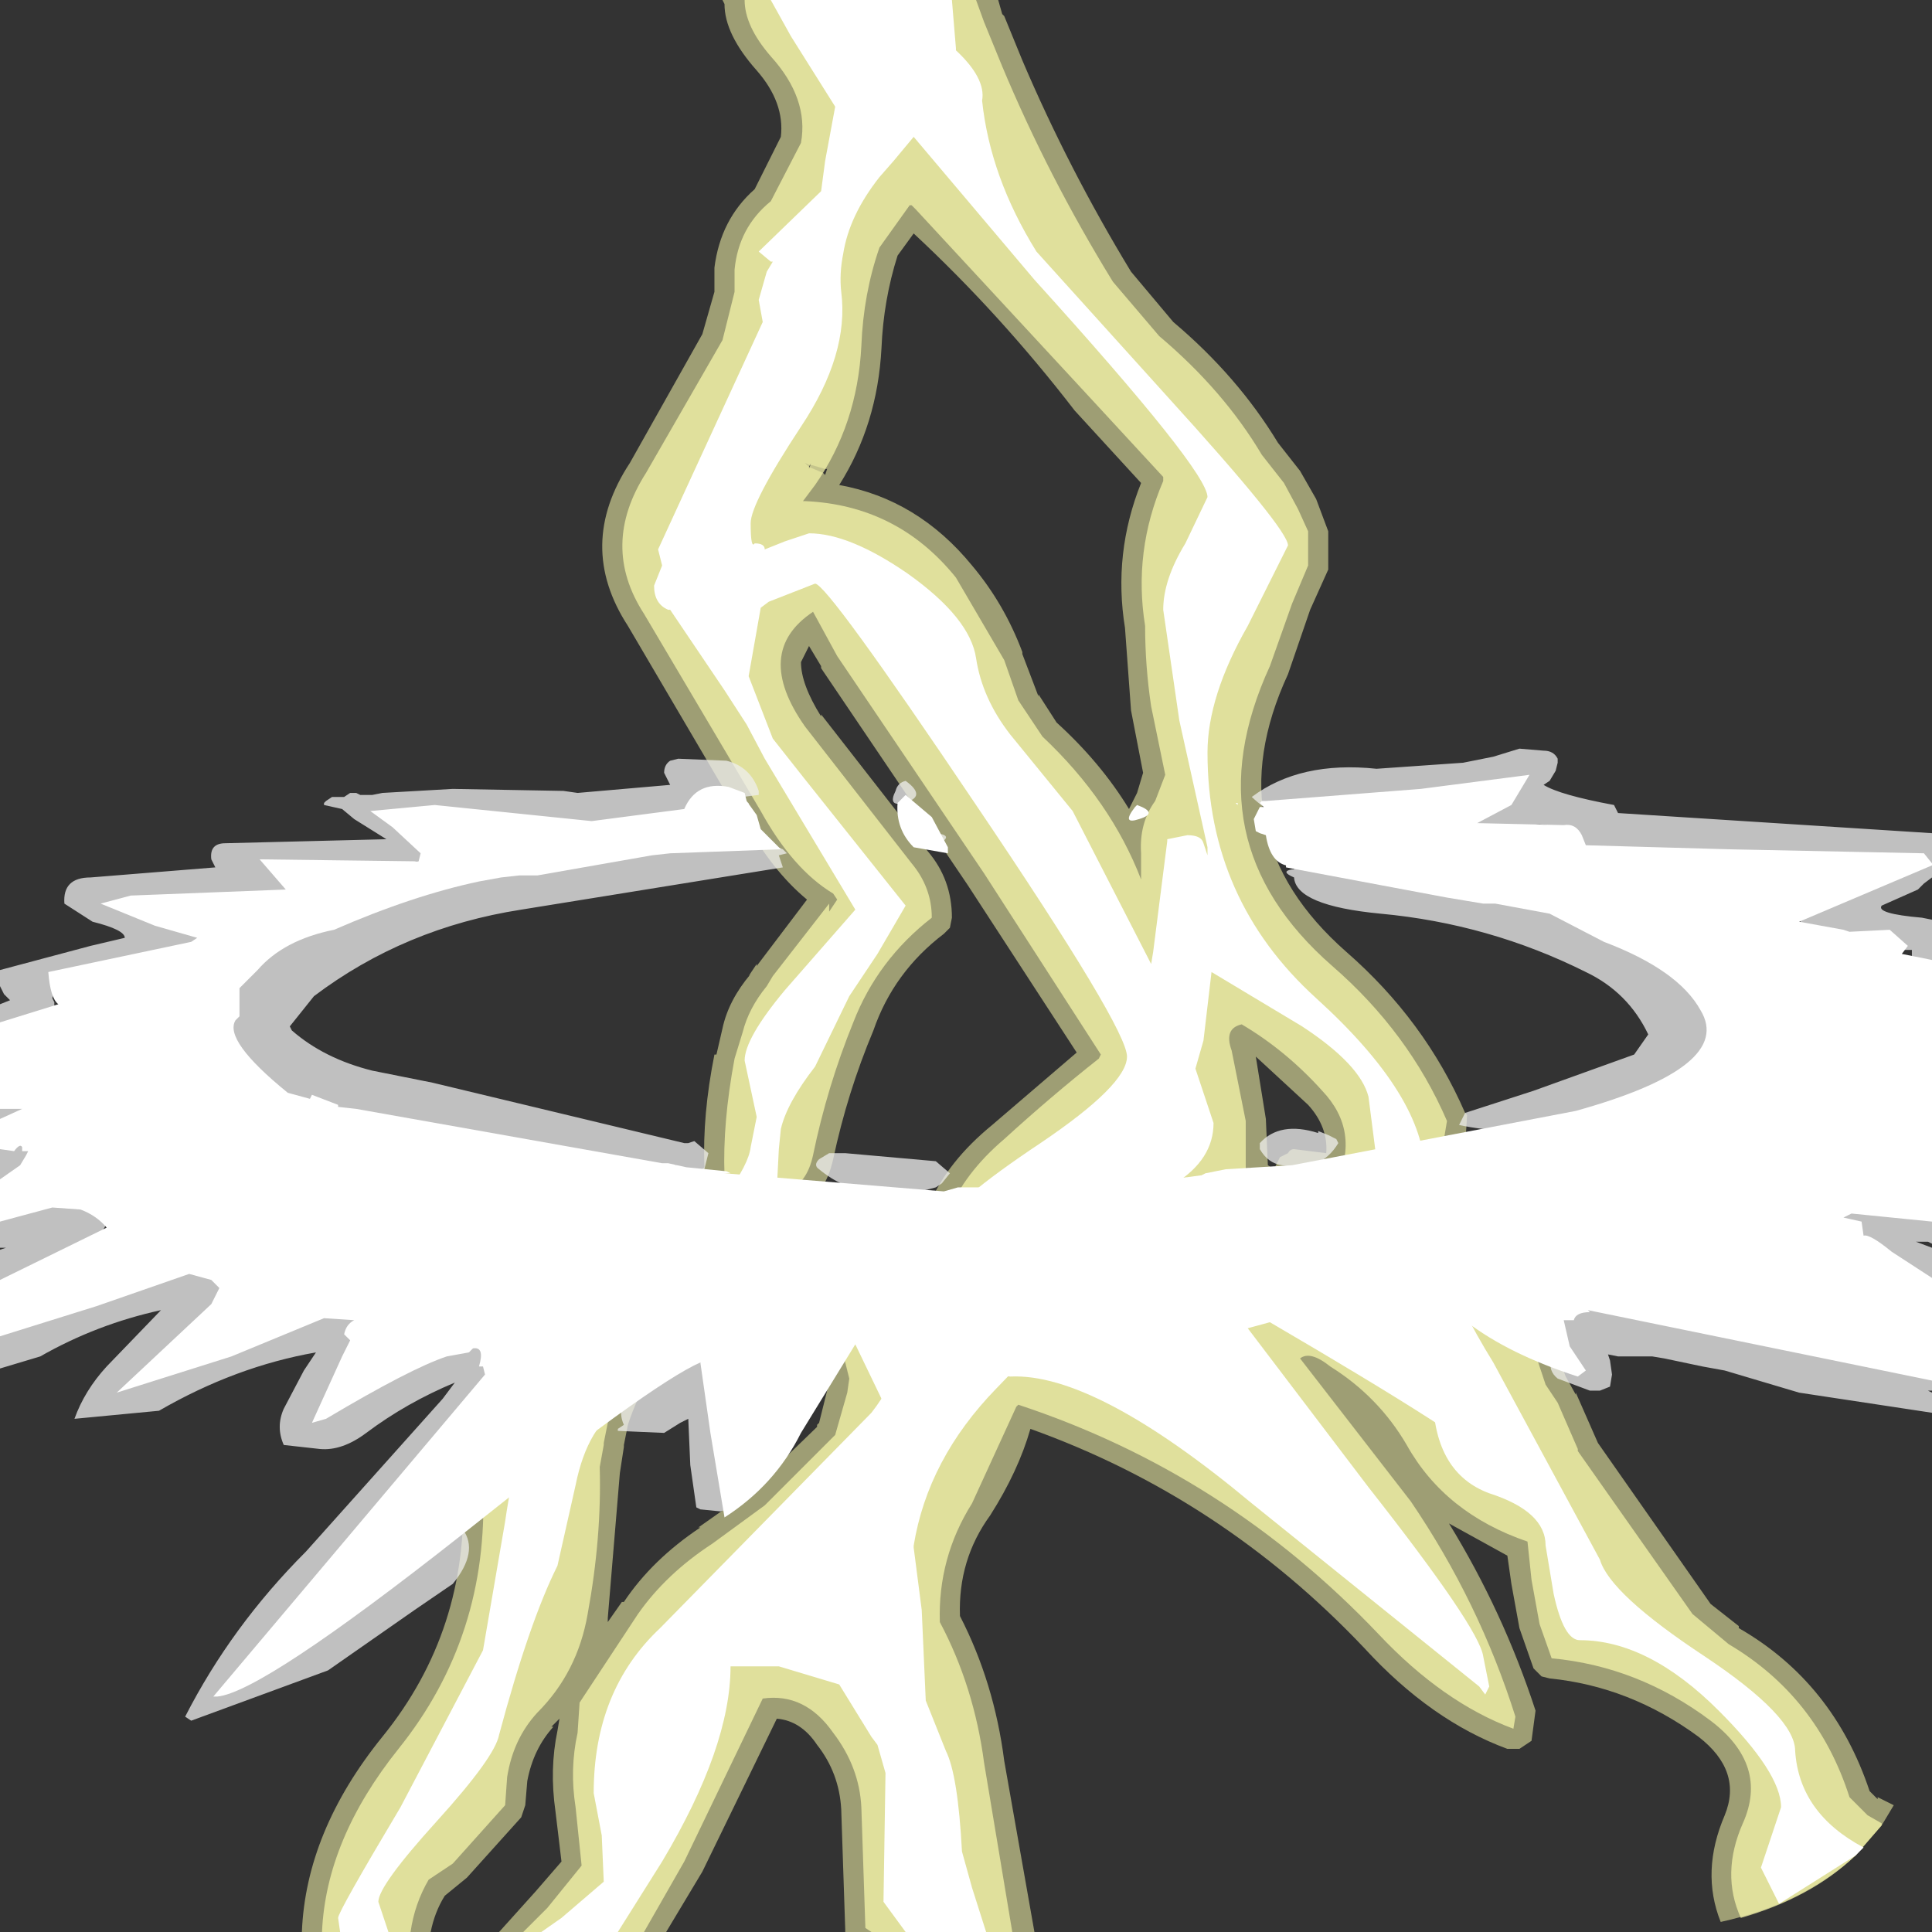 <?xml version="1.0" encoding="UTF-8" standalone="no"?>
<svg xmlns:ffdec="https://www.free-decompiler.com/flash" xmlns:xlink="http://www.w3.org/1999/xlink" ffdec:objectType="shape" height="48.0px" width="48.0px" xmlns="http://www.w3.org/2000/svg">
  <rect width="100%" height="100%" fill="#333333" stroke="none"/>
  <g transform="matrix(1.0, 0.0, 0.0, 1.0, 0.0, 0.0)">
    <path d="M43.2 40.4 L43.2 40.45 Q45.55 41.8 46.45 44.5 L46.65 44.7 46.65 44.65 47.05 44.85 46.75 45.35 46.1 46.1 Q44.8 47.3 42.75 47.75 42.25 46.5 42.85 45.1 43.3 44.0 42.2 43.15 40.5 41.9 38.5 41.7 L38.3 41.65 38.1 41.45 37.75 40.45 37.55 39.35 37.45 38.65 36.0 37.85 Q37.35 40.05 38.15 42.5 L38.05 43.25 37.75 43.45 37.45 43.45 Q35.55 42.75 33.9 40.95 30.35 37.2 25.6 35.5 25.3 36.55 24.6 37.65 23.8 38.75 23.85 40.15 24.7 41.8 24.95 43.75 L25.7 48.0 21.0 48.0 21.0 47.95 20.9 44.95 Q20.85 44.05 20.3 43.35 19.9 42.75 19.3 42.7 L17.45 46.5 16.55 48.0 12.4 48.0 13.3 47.0 13.95 46.25 13.8 45.0 Q13.65 43.95 13.85 43.0 L13.9 42.7 13.7 42.9 13.75 42.9 Q13.25 43.45 13.1 44.25 L13.05 44.85 12.95 45.15 11.6 46.65 11.05 47.1 Q10.8 47.5 10.7 48.0 L7.9 48.0 7.5 48.0 Q7.6 45.5 9.5 43.15 11.65 40.5 11.5 37.0 11.45 35.85 12.2 35.35 12.6 33.95 14.4 32.9 L15.2 32.0 Q16.1 30.25 17.5 29.0 17.45 27.7 17.75 26.2 L17.8 26.2 17.95 25.55 Q18.1 24.85 18.65 24.2 L18.6 24.25 18.8 23.95 18.8 24.0 20.05 22.35 Q19.2 21.65 18.5 20.4 L18.45 20.4 15.6 15.55 Q14.3 13.55 15.65 11.5 L17.45 8.3 17.75 7.25 17.75 6.65 Q17.9 5.45 18.75 4.7 L19.4 3.4 Q19.5 2.55 18.8 1.75 18.0 0.85 18.0 0.1 L17.95 0.0 18.3 0.0 18.6 0.0 24.8 0.0 24.9 0.35 24.95 0.4 25.4 1.5 Q26.55 4.2 28.1 6.75 L29.15 8.0 Q30.75 9.35 31.75 11.0 L32.3 11.7 32.7 12.4 33.0 13.2 33.0 13.45 33.0 14.1 33.0 14.15 32.55 15.15 32.0 16.75 Q30.15 20.75 33.45 23.65 35.4 25.35 36.4 27.65 L36.45 27.7 36.4 28.5 37.2 30.3 37.2 30.35 37.8 32.45 Q38.35 32.8 38.65 33.5 L38.6 33.4 38.9 34.2 39.15 34.65 39.15 34.6 39.7 35.85 42.5 39.85 43.2 40.4 M20.5 11.8 L20.55 11.65 20.5 11.65 20.15 11.55 20.1 11.55 20.0 11.5 20.1 11.6 20.45 11.75 20.5 11.8 M20.85 12.05 Q22.8 12.4 24.15 14.05 24.95 15.0 25.4 16.2 L25.4 16.25 25.8 17.3 25.8 17.25 26.25 17.95 Q27.35 18.95 28.05 20.1 L28.25 19.7 28.4 19.2 28.1 17.65 27.95 15.6 Q27.65 13.75 28.35 12.0 L26.7 10.2 Q24.85 7.8 22.7 5.8 L22.3 6.35 Q21.95 7.45 21.9 8.65 21.8 10.55 20.85 12.05 M20.4 17.75 L23.05 21.15 Q23.65 21.85 23.65 22.8 L23.6 23.05 23.45 23.2 Q22.2 24.15 21.7 25.6 21.05 27.15 20.7 28.8 20.5 29.7 19.85 30.0 L17.15 33.0 Q16.05 34.0 15.6 35.4 L15.5 35.9 15.5 35.95 15.4 36.6 15.1 40.2 15.1 40.3 15.45 39.8 15.5 39.8 Q16.2 38.75 17.4 37.95 L17.35 37.95 18.7 37.0 20.3 35.45 20.3 35.4 20.35 35.35 20.55 34.55 20.6 34.35 20.4 33.5 20.4 33.45 20.45 33.15 20.45 33.1 Q20.45 32.6 20.8 32.5 L21.6 31.5 23.1 29.9 Q23.55 28.85 24.65 27.95 L26.75 26.15 24.05 22.0 20.4 16.6 20.4 16.55 20.1 16.05 19.9 16.45 Q19.9 17.0 20.4 17.8 L20.4 17.75 M31.45 27.8 L31.5 28.95 31.65 29.05 31.8 28.75 32.0 28.65 Q32.05 28.55 32.15 28.55 L32.95 28.65 Q33.0 28.0 32.5 27.45 L31.2 26.25 31.45 27.8 M31.65 29.45 L31.65 29.4 31.55 29.4 31.6 29.5 31.65 29.45" fill="#f5f5a9" fill-opacity="0.549" fill-rule="evenodd" stroke="none"/>
    <path d="M42.95 40.85 Q45.15 42.15 45.95 44.65 L46.4 45.1 46.75 45.3 46.75 45.35 46.1 46.1 Q45.0 47.15 43.25 47.65 42.75 46.55 43.3 45.3 43.95 43.85 42.5 42.75 40.7 41.4 38.55 41.2 L38.25 40.35 38.05 39.25 37.95 38.3 Q35.9 37.6 34.95 35.9 34.25 34.7 33.05 33.95 32.55 33.55 32.3 33.75 L35.05 37.3 Q36.75 39.8 37.65 42.65 L37.6 42.95 Q35.85 42.3 34.25 40.6 30.45 36.6 25.3 34.9 L25.25 34.95 24.15 37.35 Q23.3 38.7 23.35 40.3 24.2 41.9 24.45 43.8 L25.15 48.0 21.65 48.0 21.5 47.9 21.4 44.9 Q21.35 43.9 20.7 43.05 20.0 42.05 18.95 42.2 L17.0 46.25 16.0 48.0 13.0 48.0 13.6 47.4 14.45 46.35 14.3 44.9 Q14.15 43.95 14.35 43.05 L14.4 42.3 15.85 40.1 Q16.55 39.1 17.7 38.35 L19.0 37.4 20.75 35.65 21.05 34.6 21.1 34.25 20.9 33.45 21.0 33.25 20.95 33.1 Q20.95 32.95 21.1 32.95 L21.15 33.0 21.95 31.85 23.6 30.15 23.55 30.15 Q23.95 29.15 24.95 28.3 26.1 27.25 27.3 26.3 L27.35 26.2 24.45 21.7 20.8 16.3 20.2 15.2 Q18.7 16.2 20.0 18.05 L22.65 21.45 Q23.15 22.05 23.15 22.8 21.8 23.85 21.2 25.4 20.55 27.0 20.2 28.7 20.05 29.4 19.55 29.6 L16.8 32.6 Q15.55 33.75 15.1 35.35 L15.0 35.85 15.0 35.9 14.9 36.45 Q14.95 38.2 14.6 40.1 14.35 41.55 13.35 42.55 12.75 43.2 12.6 44.15 L12.55 44.85 11.25 46.3 10.65 46.7 Q10.3 47.3 10.2 48.0 L8.0 48.0 Q8.1 45.7 9.9 43.45 12.15 40.65 12.0 36.95 11.95 36.05 12.6 35.7 12.95 34.35 14.65 33.3 L15.65 32.2 Q16.55 30.45 18.0 29.2 17.95 27.9 18.25 26.3 L18.45 25.65 Q18.6 25.05 19.05 24.5 L19.2 24.25 20.6 22.45 20.6 22.65 20.8 22.35 20.7 22.2 Q19.7 21.6 18.9 20.15 L16.0 15.25 Q14.9 13.55 16.05 11.75 L17.95 8.45 18.25 7.25 18.25 6.7 Q18.35 5.65 19.15 5.0 L19.9 3.55 Q20.1 2.45 19.15 1.4 18.5 0.65 18.5 0.0 L18.6 0.0 24.25 0.0 24.45 0.55 24.9 1.65 Q26.05 4.4 27.65 7.0 L28.8 8.35 Q30.4 9.7 31.35 11.3 L31.9 12.0 32.25 12.65 32.5 13.2 32.5 13.5 32.5 14.05 32.1 15.0 31.55 16.55 Q29.55 20.9 33.1 24.0 35.0 25.65 35.95 27.85 L35.85 28.45 35.8 28.5 Q36.35 29.35 36.7 30.45 L37.4 32.9 37.5 32.85 38.15 33.65 38.4 34.4 38.7 34.85 39.2 36.0 39.2 36.05 42.05 40.1 42.95 40.85 M21.85 6.15 Q21.45 7.3 21.4 8.6 21.3 10.55 20.25 12.05 L19.95 12.45 20.0 12.45 Q22.3 12.55 23.75 14.35 L24.95 16.4 25.3 17.4 25.9 18.3 Q27.6 19.9 28.35 21.85 L28.35 21.2 Q28.3 20.45 28.7 19.9 L28.95 19.25 28.6 17.55 Q28.45 16.55 28.45 15.55 28.15 13.7 28.9 11.95 L28.9 11.85 27.1 9.9 22.75 5.2 22.65 5.1 22.6 5.1 21.85 6.15 M20.1 11.6 L20.1 11.65 20.15 11.5 20.1 11.6 M32.85 27.1 Q31.95 26.1 30.85 25.45 30.4 25.55 30.6 26.1 L30.95 27.85 30.95 29.2 30.95 29.3 31.05 29.4 31.25 29.45 31.35 29.45 31.3 29.6 31.4 29.85 31.75 29.95 31.85 29.9 32.15 29.6 32.15 29.3 32.15 29.1 32.25 29.05 Q32.75 28.95 32.85 29.4 32.9 29.6 33.1 29.5 L33.2 29.4 Q33.8 28.1 32.85 27.1" fill="#f5f5a9" fill-opacity="0.749" fill-rule="evenodd" stroke="none"/>
    <path d="M43.75 46.4 L44.0 45.65 44.25 44.9 Q44.25 44.05 42.7 42.5 40.95 40.75 39.25 40.75 38.85 40.75 38.6 39.6 L38.4 38.4 Q38.4 37.55 37.0 37.1 35.65 36.6 35.6 34.75 35.6 32.9 34.65 31.0 34.35 30.45 34.25 29.2 L34.0 27.25 Q33.8 26.45 32.35 25.5 L30.1 24.15 29.9 25.85 29.7 26.55 30.15 27.9 Q30.15 28.8 29.2 29.4 L26.5 30.75 Q26.9 31.15 26.9 31.65 26.9 32.3 24.75 34.5 23.05 36.25 22.7 38.4 L22.7 38.45 22.9 40.0 23.0 42.25 23.5 43.5 Q23.8 44.1 23.9 46.0 L24.15 46.9 24.5 48.0 22.5 48.0 21.95 47.25 22.0 44.05 21.8 43.35 21.65 43.15 20.85 41.85 19.35 41.4 18.15 41.4 Q18.15 43.4 16.45 46.25 L15.35 48.0 13.45 48.0 13.95 47.65 15.0 46.75 14.95 45.6 14.75 44.55 Q14.75 42.0 16.4 40.45 L21.65 35.1 Q22.75 33.7 23.5 30.4 23.6 29.9 25.85 28.4 28.0 26.95 28.0 26.25 28.0 25.55 24.25 20.0 20.55 14.5 20.25 14.5 L19.1 14.95 18.9 15.1 18.6 16.8 19.2 18.35 19.95 19.3 22.5 22.5 21.8 23.7 21.1 24.75 20.25 26.5 Q19.55 27.4 19.4 28.05 L19.35 28.55 19.25 30.5 19.25 31.0 19.15 31.2 19.0 31.75 18.85 31.75 Q17.55 33.75 15.5 34.9 14.6 35.4 14.3 36.9 L13.85 38.9 Q13.15 40.3 12.4 43.1 12.3 43.65 10.85 45.25 9.4 46.85 9.4 47.25 L9.65 48.0 8.45 48.0 8.4 47.65 Q8.4 47.5 9.95 44.9 L12.0 41.0 12.55 37.8 Q12.85 35.7 13.5 34.65 L16.4 31.55 Q18.55 29.35 18.65 28.5 L18.8 27.75 18.5 26.35 Q18.5 25.8 19.5 24.6 L21.25 22.6 19.0 18.85 18.55 18.0 18.0 17.15 16.65 15.15 16.6 15.15 Q16.25 15.0 16.25 14.55 L16.45 14.05 16.35 13.65 18.95 8.0 18.85 7.45 19.05 6.75 19.2 6.5 19.15 6.5 18.85 6.25 20.4 4.75 20.5 4.0 20.75 2.65 19.65 0.9 19.15 0.0 23.65 0.0 23.75 1.2 23.75 1.25 Q24.5 1.95 24.4 2.5 24.6 4.4 25.75 6.25 L29.0 9.85 Q32.0 13.15 32.0 13.55 L31.0 15.55 Q30.0 17.3 30.0 18.7 30.0 22.35 32.7 24.8 35.4 27.25 35.4 29.15 35.4 31.1 37.1 33.85 L39.75 38.75 Q40.0 39.6 42.35 41.15 44.6 42.65 44.6 43.5 44.7 45.05 46.3 45.9 L46.1 46.1 44.2 47.3 43.75 46.4 M21.85 4.4 Q21.1 5.35 20.95 6.3 20.85 6.8 20.9 7.25 21.1 8.8 19.9 10.6 18.65 12.5 18.65 13.0 18.65 13.65 18.75 13.5 19.0 13.5 19.0 13.65 L19.5 13.45 20.1 13.25 Q21.1 13.25 22.55 14.25 24.1 15.35 24.25 16.35 24.4 17.35 25.1 18.25 L26.65 20.15 28.6 23.95 28.65 23.65 29.0 20.9 29.0 20.85 29.5 20.75 Q29.85 20.75 29.9 20.95 L30.0 21.25 30.0 21.05 29.3 17.9 28.9 15.15 Q28.9 14.4 29.45 13.5 L30.0 12.35 Q30.0 11.7 25.7 6.95 L22.7 3.4 22.2 4.0 21.85 4.4" fill="#ffffff" fill-rule="evenodd" stroke="none"/>
    <path d="M44.5 21.35 Q41.3 21.75 38.85 20.85 38.55 20.2 37.4 20.7 L36.45 20.6 36.35 20.55 36.2 20.25 36.25 20.15 36.55 19.8 37.1 19.65 37.15 19.6 34.3 20.3 Q32.25 20.9 31.1 19.8 32.3 18.9 34.2 19.1 L36.35 18.95 37.1 18.8 37.75 18.6 38.35 18.65 Q38.6 18.65 38.7 18.85 L38.7 18.95 38.65 19.15 38.5 19.4 38.35 19.5 Q38.75 19.75 40.1 20.0 L40.2 20.2 48.0 20.7 48.0 21.8 47.8 21.95 47.65 22.1 46.75 22.5 Q46.6 22.7 47.75 22.8 L48.0 22.85 48.0 24.2 47.6 24.0 47.55 23.95 47.5 23.85 47.5 23.75 47.5 23.6 47.2 23.6 44.7 23.1 Q44.7 22.75 45.05 22.45 L45.85 22.05 46.0 22.0 46.85 21.65 44.6 21.7 44.55 21.6 44.5 21.5 44.5 21.4 44.5 21.35 M48.0 30.9 L47.9 30.85 47.85 30.85 47.6 30.85 48.0 31.0 48.0 31.9 46.15 30.75 Q45.35 30.35 46.0 29.95 L46.9 29.9 48.0 30.25 48.0 30.9 M40.95 25.7 Q40.45 24.65 39.4 24.15 37.0 22.95 34.3 22.7 32.2 22.5 32.15 21.8 31.8 21.65 32.1 21.6 L32.15 21.6 32.25 21.35 Q37.15 21.35 41.15 23.95 43.9 25.75 41.2 27.1 38.55 28.45 36.25 27.95 L36.4 27.65 38.1 27.1 40.6 26.2 40.95 25.7 M41.05 33.7 L40.2 33.7 39.95 33.65 40.0 33.8 40.05 34.15 40.0 34.45 39.75 34.55 39.5 34.55 38.7 34.25 Q38.45 34.05 38.55 33.75 L38.65 33.65 38.9 33.5 38.9 33.45 38.8 33.25 38.75 33.15 38.7 33.05 38.75 32.85 38.8 32.8 38.9 32.65 39.0 32.4 39.2 32.2 39.35 32.2 43.7 33.0 48.0 34.05 48.0 34.55 47.9 34.55 48.0 34.6 48.0 35.1 44.7 34.6 42.85 34.05 42.3 33.95 41.35 33.75 41.05 33.7 M22.5 19.4 Q23.05 19.8 22.45 19.95 22.05 20.05 22.25 19.65 22.3 19.45 22.5 19.4 M23.25 20.7 Q23.7 20.75 23.35 20.95 22.9 21.2 23.1 20.8 L23.25 20.7 M0.0 24.1 L2.25 23.5 3.1 23.3 Q3.1 23.1 2.3 22.9 L1.6 22.45 Q1.55 21.8 2.25 21.8 L5.35 21.55 5.25 21.35 Q5.2 20.95 5.6 20.95 L9.6 20.85 8.8 20.35 8.5 20.1 8.05 20.0 8.05 19.95 8.1 19.9 8.25 19.8 8.55 19.8 8.7 19.7 8.85 19.7 8.95 19.75 9.25 19.75 9.5 19.7 11.25 19.6 14.0 19.65 14.35 19.7 16.65 19.5 16.5 19.2 Q16.5 19.0 16.65 18.9 L16.85 18.85 18.05 18.9 Q18.65 19.05 18.85 19.65 L18.85 19.75 18.45 19.8 17.85 19.55 17.6 19.55 17.9 19.65 18.6 19.95 18.6 20.0 18.45 20.05 17.85 19.95 17.55 19.9 17.35 20.2 16.95 20.4 17.45 20.45 Q18.5 20.7 19.45 21.1 L19.55 21.2 19.35 21.25 19.45 21.55 12.95 22.6 Q10.05 23.05 7.8 24.75 L7.2 25.5 7.25 25.6 Q8.05 26.3 9.25 26.6 L10.75 26.9 17.0 28.4 17.1 28.4 17.25 28.35 17.6 28.65 17.5 29.05 17.35 29.2 17.0 29.05 16.8 28.95 12.3 28.7 9.5 28.2 Q7.2 27.95 5.95 26.1 L5.85 26.05 5.65 25.95 5.55 25.9 5.45 25.8 Q5.35 24.9 5.8 24.1 6.35 23.2 7.3 22.7 10.45 21.2 13.95 20.85 L15.25 20.6 16.35 20.4 16.0 20.3 Q13.3 21.0 10.25 20.35 L9.95 20.35 10.25 20.5 10.55 20.8 10.65 21.0 10.75 21.2 Q10.55 21.45 10.35 21.4 L7.35 21.95 7.35 22.1 Q5.85 22.85 3.5 22.55 L4.45 22.85 Q5.0 23.0 5.2 23.5 L2.05 24.35 Q1.35 24.5 1.3 24.8 L1.35 24.9 1.35 25.05 0.3 25.9 0.0 26.0 0.0 24.95 0.25 24.85 0.1 24.7 0.0 24.5 0.0 24.1 M11.3 34.35 Q10.1 34.85 9.1 35.6 8.5 36.05 7.95 36.0 L7.05 35.9 Q6.85 35.45 7.05 35.0 L7.55 34.05 7.85 33.6 Q5.85 33.95 3.95 35.05 L1.85 35.25 Q2.1 34.55 2.65 33.95 L4.0 32.55 Q2.4 32.9 1.0 33.7 L0.0 34.0 0.0 32.95 Q1.15 32.1 2.8 31.8 L5.1 31.25 5.35 31.3 5.5 31.35 5.6 31.45 Q5.85 31.9 5.45 32.25 L4.7 33.2 4.6 33.55 7.15 32.7 9.05 32.5 Q9.25 33.1 9.1 33.8 L8.95 34.3 9.45 34.05 12.0 33.1 12.25 33.1 12.45 33.15 12.55 33.25 Q12.25 35.2 10.55 37.05 L7.25 40.45 7.0 40.7 9.3 39.25 Q10.1 38.45 10.95 38.25 L11.1 38.2 11.3 38.2 11.4 38.1 11.5 38.0 Q11.9 38.55 11.25 39.35 L10.3 40.0 8.15 41.5 4.75 42.75 4.6 42.65 Q5.75 40.4 7.6 38.55 L11.0 34.75 11.3 34.35 M16.9 35.35 L16.5 35.6 15.35 35.55 15.35 35.5 15.5 35.4 Q15.25 34.85 15.9 34.45 L17.25 33.75 Q18.1 34.25 18.05 35.45 L18.05 37.3 18.05 37.5 17.9 37.55 17.4 37.5 17.3 37.45 17.15 36.4 17.1 35.25 16.9 35.35 M20.1 35.25 L19.75 35.65 19.65 35.65 19.7 35.05 19.95 34.65 20.15 34.6 20.1 35.25 M0.25 27.3 L0.35 27.25 0.6 27.5 0.65 27.9 0.6 28.1 0.4 28.15 0.8 28.45 0.85 29.0 0.85 29.1 0.0 29.55 0.0 28.35 0.3 28.2 0.0 28.25 0.0 27.45 0.25 27.3 M0.85 29.9 L2.35 29.95 Q2.65 29.95 2.7 30.25 2.5 30.9 1.7 31.25 0.8 31.6 0.0 32.1 L0.0 31.05 0.15 31.0 0.0 31.0 0.0 30.1 0.35 30.0 0.85 29.9 M32.75 28.1 L33.0 28.2 33.2 28.3 33.25 28.4 Q32.8 29.15 31.85 28.95 31.5 28.9 31.3 28.55 L31.3 28.4 Q31.8 27.85 32.75 28.15 L32.75 28.1 M20.6 28.65 L21.0 28.65 23.25 28.85 23.6 29.15 23.4 29.4 23.25 29.5 Q21.5 30.0 20.35 29.05 20.2 28.95 20.35 28.8 L20.6 28.65" fill="#efefef" fill-opacity="0.749" fill-rule="evenodd" stroke="none"/>
    <path d="M48.0 21.5 L44.7 22.9 45.8 23.1 45.95 23.15 46.95 23.1 47.4 23.5 47.25 23.7 48.0 23.85 48.0 30.35 46.0 30.15 45.8 30.25 46.25 30.35 46.3 30.7 Q46.45 30.65 47.0 31.1 L48.0 31.75 48.0 34.3 39.45 32.55 39.5 32.6 Q39.15 32.6 39.1 32.8 L38.85 32.8 39.0 33.45 39.4 34.05 39.2 34.2 Q37.5 33.65 36.45 32.85 36.25 33.0 36.35 33.3 L36.0 33.4 36.0 33.7 37.6 36.1 37.9 36.55 37.25 36.5 Q36.6 35.8 31.55 32.85 L31.0 33.0 34.0 36.95 Q36.75 40.45 36.85 41.15 L37.0 41.9 36.9 42.1 36.75 41.9 31.1 37.35 Q27.2 34.1 25.1 34.2 24.4 34.1 24.1 34.75 L22.75 36.2 Q22.1 35.75 21.9 34.75 L21.25 33.4 19.9 35.6 Q19.25 36.9 18.0 37.7 L17.65 35.6 17.4 33.85 Q16.15 34.4 11.45 38.15 6.5 42.05 5.4 42.15 L5.3 42.15 12.05 34.15 12.0 33.95 11.9 33.95 Q12.05 33.45 11.75 33.5 L11.65 33.6 11.1 33.7 Q10.2 34.0 8.1 35.25 L7.75 35.35 8.5 33.7 8.7 33.3 8.55 33.15 Q8.6 32.9 8.8 32.8 L8.05 32.75 5.75 33.7 2.9 34.6 5.25 32.4 5.45 32.0 5.25 31.8 4.7 31.65 2.4 32.45 0.0 33.2 0.0 31.8 2.65 30.5 Q2.4 30.2 2.0 30.05 L1.3 30.0 0.0 30.35 0.0 29.3 0.5 28.95 0.65 28.7 0.7 28.6 0.55 28.6 0.55 28.5 Q0.5 28.4 0.35 28.6 L0.0 28.55 0.0 27.8 0.55 27.55 0.0 27.55 0.0 25.4 1.45 24.95 Q1.25 24.8 1.2 24.15 L4.75 23.4 4.9 23.3 3.85 23.0 2.5 22.45 3.25 22.25 7.1 22.1 6.45 21.35 10.4 21.4 10.45 21.2 9.75 20.55 9.2 20.15 10.8 20.0 14.7 20.4 17.0 20.1 Q17.3 19.4 18.1 19.55 L18.5 19.7 18.55 19.9 18.8 20.25 18.9 20.6 19.4 21.1 16.65 21.2 16.2 21.25 13.35 21.75 12.9 21.75 12.45 21.8 11.9 21.9 Q10.25 22.25 8.3 23.1 7.05 23.35 6.4 24.1 L5.95 24.55 5.95 25.25 5.85 25.35 Q5.55 25.85 7.15 27.15 L7.7 27.3 7.75 27.2 8.4 27.45 8.4 27.5 8.85 27.55 16.45 28.9 16.6 28.9 17.05 29.0 18.05 29.1 18.15 29.15 18.0 29.15 23.45 29.6 23.8 29.5 27.55 29.5 29.85 29.2 29.95 29.15 30.45 29.05 32.1 28.95 39.15 27.6 Q43.1 26.5 42.25 25.1 41.7 24.1 39.85 23.4 L38.5 22.7 37.15 22.45 36.85 22.45 35.95 22.3 31.95 21.55 31.95 21.5 Q31.55 21.4 31.45 20.75 L31.3 20.7 31.2 20.65 31.15 20.35 31.3 20.05 31.4 20.05 31.3 19.95 31.35 19.9 31.45 19.9 35.3 19.6 38.0 19.25 37.55 20.0 36.7 20.45 38.85 20.5 Q39.15 20.45 39.3 20.75 L39.4 21.0 42.95 21.1 47.8 21.2 48.0 21.45 48.0 21.5 M23.55 21.05 L23.55 21.2 22.7 21.05 Q22.25 20.6 22.3 19.95 L22.5 19.75 23.15 20.3 23.55 21.05 M28.2 20.05 L28.25 20.0 Q28.8 20.2 28.3 20.35 27.85 20.5 28.2 20.05 M30.75 19.95 L30.75 20.0 30.7 19.95 30.75 19.95" fill="#ffffff" fill-rule="evenodd" stroke="none"/>
  </g>
</svg>
